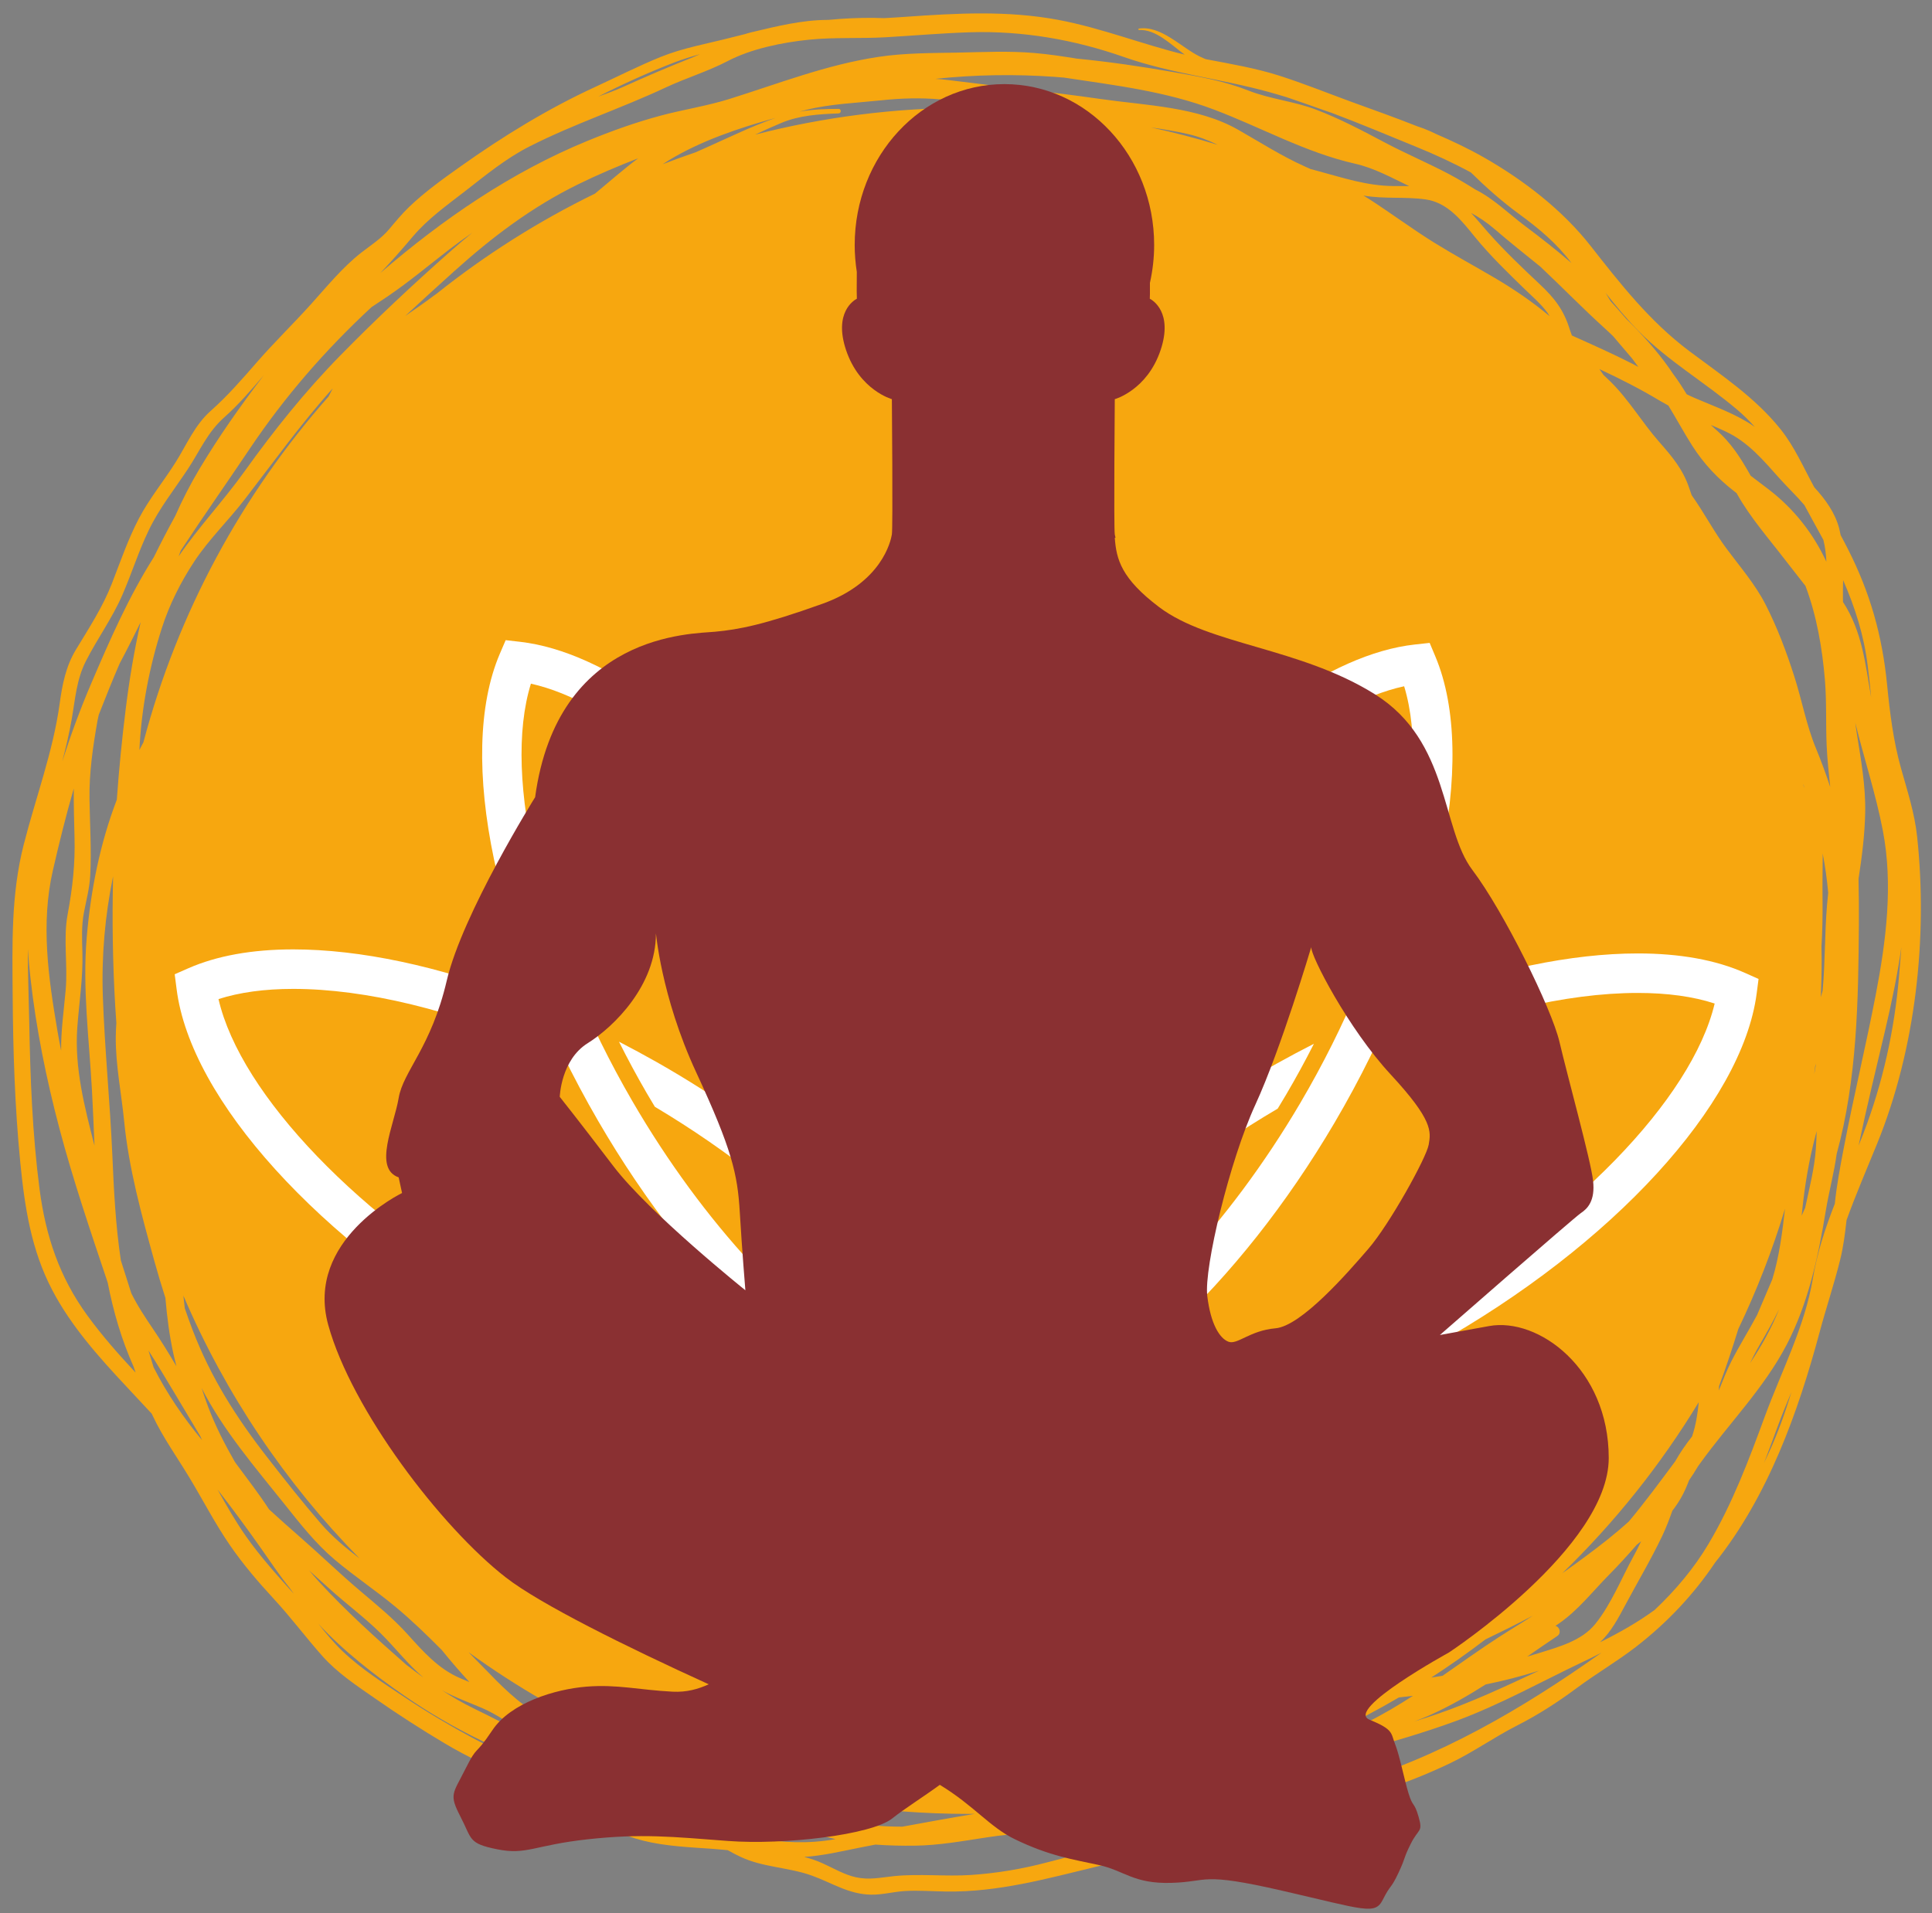 <svg viewBox="0 0 106 105" fill="none" xmlns="http://www.w3.org/2000/svg">
<rect x="0" y="0" width="106" height="105" fill="#808080" stroke="none"/>
<path d="M105.183 45.9C105.047 44.624 104.644 43.389 104.299 42.16C103.876 40.649 103.689 39.124 103.536 37.569C103.271 34.888 102.609 32.531 101.385 30.128C101.257 29.873 101.124 29.621 100.989 29.371C100.964 29.245 100.937 29.121 100.907 28.997C100.681 28.133 100.143 27.396 99.543 26.743L99.521 26.703C98.933 25.624 98.451 24.5 97.675 23.535C96.283 21.801 94.428 20.577 92.667 19.255C90.517 17.637 88.915 15.595 87.268 13.493C85.719 11.519 83.603 9.889 81.428 8.647C80.587 8.167 79.697 7.743 78.788 7.353C78.568 7.243 78.337 7.139 78.092 7.047L77.759 6.931C76.549 6.451 75.32 6.016 74.128 5.583C72.824 5.104 71.525 4.581 70.203 4.157C68.881 3.735 67.504 3.505 66.144 3.245L65.853 3.115C64.813 2.617 63.701 1.371 62.46 1.572L62.469 1.649C63.413 1.585 64.241 2.448 64.999 2.999C62.665 2.431 60.437 1.537 58.068 1.092C55.273 0.567 52.476 0.725 49.659 0.924C49.276 0.952 48.893 0.975 48.512 0.995C48.317 0.989 48.125 0.984 47.931 0.981C47.108 0.972 46.283 1.012 45.456 1.091L45.384 1.092C43.971 1.103 42.641 1.437 41.273 1.76C41.131 1.792 40.992 1.833 40.855 1.876C40.595 1.939 40.333 2.003 40.077 2.071C38.797 2.401 37.491 2.624 36.263 3.119C35.04 3.613 33.851 4.221 32.653 4.772C30.051 5.971 27.593 7.481 25.26 9.139C24.289 9.828 23.308 10.532 22.447 11.356C22.051 11.736 21.7 12.163 21.347 12.583C20.912 13.099 20.345 13.456 19.817 13.868C18.787 14.675 17.939 15.72 17.065 16.691C16.092 17.771 15.047 18.785 14.092 19.881C13.281 20.812 12.497 21.717 11.571 22.539C10.679 23.328 10.256 24.383 9.633 25.372C8.976 26.417 8.203 27.348 7.624 28.448C7.023 29.595 6.608 30.817 6.14 32.02C5.635 33.32 4.884 34.463 4.168 35.648C3.612 36.565 3.417 37.567 3.273 38.616C2.907 41.269 1.952 43.787 1.296 46.372C0.601 49.108 0.675 51.832 0.695 54.632C0.717 57.688 0.813 60.744 1.112 63.785C1.355 66.252 1.712 68.6 2.876 70.816C3.905 72.776 5.413 74.464 6.915 76.069C7.388 76.576 7.86 77.08 8.328 77.584L8.393 77.725C8.947 78.899 9.716 79.965 10.384 81.075C11.141 82.327 11.8 83.617 12.633 84.825C13.345 85.856 14.156 86.805 15.004 87.724C15.943 88.736 16.76 89.837 17.675 90.868C18.507 91.807 19.557 92.499 20.58 93.209C21.825 94.079 23.101 94.9 24.404 95.676C26.865 97.144 29.589 98.044 32.021 99.555C33.06 100.2 34.093 100.711 35.284 101.011C36.549 101.328 37.868 101.372 39.163 101.467C39.42 101.485 39.673 101.511 39.929 101.535C40.156 101.663 40.387 101.787 40.627 101.899C41.86 102.484 43.265 102.469 44.537 102.928C45.659 103.332 46.557 103.953 47.789 103.976C48.416 103.988 49.055 103.807 49.68 103.775C50.419 103.735 51.163 103.793 51.903 103.804C54.763 103.847 57.435 103.097 60.188 102.433C61.571 102.101 62.961 101.769 64.36 101.513C65.8 101.251 67.123 101.001 68.479 100.428C70.947 99.391 73.655 98.984 76.195 98.132C77.345 97.744 78.471 97.285 79.567 96.761C80.832 96.156 81.971 95.337 83.219 94.703C84.419 94.091 85.469 93.411 86.549 92.608C87.595 91.832 88.724 91.176 89.757 90.377C91.444 89.071 92.916 87.521 94.097 85.756C96.997 82.133 98.656 77.504 99.835 73.104C100.191 71.775 100.631 70.468 100.961 69.136C101.14 68.417 101.229 67.691 101.311 66.961C101.819 65.553 102.413 64.177 102.992 62.757C105.104 57.567 105.777 51.461 105.183 45.9V45.9ZM100.668 66.059C100.151 67.381 99.701 68.728 99.465 70.155C99.028 72.784 97.748 75.232 96.831 77.724C95.951 80.12 95.052 82.513 93.745 84.716C92.943 86.069 91.924 87.273 90.783 88.351C89.847 89.035 88.835 89.605 87.788 90.124C88.395 89.553 88.78 88.817 89.188 88.053C89.859 86.797 90.596 85.561 91.205 84.276C91.417 83.831 91.589 83.372 91.753 82.911C91.937 82.672 92.105 82.421 92.255 82.155C92.419 81.861 92.551 81.553 92.671 81.237C92.844 80.987 93.007 80.731 93.161 80.471L93.281 80.303C94.856 78.116 96.777 76.195 98.031 73.787C99.213 71.515 99.763 68.955 100.172 66.449C100.345 65.396 100.627 64.372 100.771 63.319C101.887 59.267 101.961 54.896 101.988 50.735C101.993 49.9 101.987 49.064 101.969 48.231C102.156 47.019 102.311 45.807 102.335 44.579C102.363 43.111 102.095 41.645 101.867 40.201C101.839 40.021 101.813 39.84 101.789 39.659C102.275 41.631 102.915 43.568 103.3 45.565C103.876 48.548 103.483 51.631 102.915 54.584C102.369 57.417 101.688 60.22 101.149 63.055C100.957 64.061 100.769 65.048 100.668 66.059V66.059ZM41.464 100.892C41.047 100.832 40.628 100.785 40.208 100.747C39.431 100.309 38.693 99.767 37.868 99.431C37.544 99.299 37.219 99.176 36.893 99.056C38.305 99.344 39.755 99.465 41.193 99.437C41.541 99.535 41.885 99.637 42.228 99.751C43.451 100.157 44.581 100.655 45.841 100.927C44.313 101.203 42.993 101.115 41.464 100.892V100.892ZM2.896 47.789C3.243 46.272 3.616 44.764 4.048 43.272C4.04 44.185 4.067 45.089 4.089 45.957C4.128 47.425 3.979 48.74 3.711 50.177C3.46 51.521 3.725 52.956 3.604 54.319C3.504 55.444 3.341 56.545 3.355 57.665C3.28 57.288 3.209 56.911 3.145 56.531C2.651 53.636 2.235 50.691 2.896 47.789V47.789ZM97.651 26.272C98.111 26.785 98.584 27.229 98.996 27.716C99.155 28.009 99.313 28.304 99.477 28.599C99.669 28.943 99.856 29.284 100.039 29.625C100.137 30.009 100.187 30.415 100.205 30.827C99.485 29.271 98.415 27.911 97.032 26.853C96.697 26.599 96.371 26.355 96.053 26.109C95.499 25.128 94.983 24.293 94.1 23.539L93.867 23.32C94.135 23.435 94.403 23.552 94.669 23.676C95.925 24.26 96.747 25.265 97.651 26.272ZM84.428 90.721C84.215 90.789 84.001 90.851 83.787 90.913C84.337 90.532 84.887 90.152 85.44 89.783C85.688 89.617 85.559 89.267 85.337 89.225L85.525 89.1C86.579 88.375 87.383 87.331 88.275 86.429C88.805 85.892 89.309 85.34 89.799 84.777L89.825 84.756L90.04 84.584C89.915 84.849 89.784 85.115 89.639 85.377C88.968 86.596 88.403 88.035 87.527 89.119C86.78 90.048 85.512 90.381 84.428 90.721V90.721ZM22.3 91.367C20.643 89.912 18.991 88.423 17.503 86.804C17.317 86.601 17.139 86.395 16.964 86.184C17.312 86.496 17.659 86.808 18.003 87.121C18.94 87.977 19.973 88.733 20.876 89.624C21.687 90.424 22.373 91.327 23.239 92.068C22.923 91.839 22.611 91.604 22.3 91.367V91.367ZM8.427 75.036C8.331 74.729 8.236 74.42 8.145 74.112C8.661 74.912 9.144 75.735 9.637 76.551C10.092 77.304 10.536 78.065 10.992 78.819L11.085 79.032C10.063 77.796 9.156 76.477 8.427 75.036ZM4.24 56.399C4.34 55.016 4.561 53.671 4.521 52.28C4.501 51.541 4.465 50.817 4.603 50.087C4.735 49.391 4.915 48.744 4.951 48.033C5.024 46.653 4.932 45.265 4.911 43.885C4.885 42.42 5.1 40.952 5.356 39.513L5.419 39.225C5.784 38.292 6.16 37.351 6.563 36.417C6.669 36.215 6.777 36.008 6.884 35.805C7.172 35.255 7.445 34.7 7.717 34.141C7.36 35.711 7.096 37.305 6.899 38.895C6.693 40.549 6.528 42.216 6.409 43.887C5.484 46.3 4.977 48.861 4.759 51.431C4.519 54.247 4.891 57.015 5.045 59.821C5.1 60.836 5.14 61.855 5.185 62.876C4.639 60.747 4.083 58.609 4.24 56.399V56.399ZM84.511 14.633C85.691 15.744 86.827 16.911 88.013 17.989C88.18 18.139 88.341 18.292 88.5 18.445C88.849 18.853 89.197 19.263 89.545 19.673C89.659 19.828 89.772 19.981 89.888 20.135L89.564 19.963C88.476 19.408 87.357 18.912 86.243 18.412L86.135 18.109C85.801 17.007 85.288 16.356 84.457 15.576C83.488 14.667 82.525 13.748 81.644 12.752C81.328 12.393 81.029 12.028 80.711 11.684C81.152 11.925 81.58 12.208 82 12.571C82.827 13.285 83.675 13.955 84.511 14.633V14.633ZM82.273 89.819C81.213 90.504 80.185 91.243 79.147 91.965C78.941 91.997 78.735 92.029 78.529 92.061C79.547 91.403 80.537 90.703 81.5 89.969C82.372 89.549 83.24 89.121 84.095 88.667C83.495 89.063 82.872 89.431 82.273 89.819V89.819ZM14.761 82.831C14.196 81.956 13.549 81.136 12.933 80.293L12.885 80.224C12.327 79.251 11.813 78.251 11.412 77.183C11.285 76.845 11.168 76.509 11.061 76.172C12.248 78.497 14 80.529 15.621 82.559C16.473 83.628 17.32 84.711 18.369 85.596C19.439 86.5 20.608 87.277 21.685 88.169C22.585 88.916 23.417 89.723 24.236 90.547C24.724 91.152 25.232 91.741 25.759 92.312C25.584 92.237 25.411 92.164 25.233 92.089C24.057 91.589 23.207 90.624 22.371 89.696C21.56 88.795 20.652 88.064 19.732 87.281C18.625 86.343 17.584 85.331 16.491 84.376C15.909 83.868 15.331 83.355 14.761 82.831V82.831ZM7.204 70.972C7.016 70.372 6.825 69.772 6.632 69.172C6.34 67.255 6.247 65.297 6.163 63.376C6.037 60.477 5.744 57.584 5.643 54.688C5.564 52.472 5.76 50.256 6.205 48.088C6.147 50.473 6.183 52.859 6.323 55.228C6.341 55.533 6.363 55.84 6.384 56.144C6.367 56.4 6.353 56.657 6.352 56.915C6.34 58.432 6.661 60.009 6.811 61.521C7.065 64.123 7.763 66.652 8.457 69.163C8.649 69.856 8.855 70.547 9.075 71.229C9.165 72.279 9.297 73.32 9.525 74.341C9.573 74.555 9.627 74.768 9.68 74.98C9.276 74.293 8.86 73.613 8.413 72.955C7.971 72.304 7.544 71.661 7.204 70.972V70.972ZM51.825 5.487C52.179 5.533 52.533 5.575 52.888 5.615C53.715 5.751 54.544 5.863 55.375 5.969C54.632 5.933 53.884 5.915 53.131 5.915C49.089 5.915 45.164 6.427 41.424 7.389C41.905 7.164 42.389 6.947 42.875 6.743C43.869 6.328 44.945 6.263 46.008 6.224C46.169 6.219 46.171 5.975 46.008 5.975C45.269 5.975 44.557 6.005 43.852 6.128C43.976 6.096 44.1 6.065 44.223 6.033C45.56 5.7 46.964 5.651 48.329 5.507C49.464 5.387 50.499 5.361 51.575 5.452L51.825 5.487ZM65.18 7.357C65.769 7.492 66.303 7.7 66.813 7.948C65.608 7.58 64.383 7.26 63.137 6.991C63.823 7.091 64.504 7.2 65.18 7.357ZM97.236 70.213C96.955 70.864 96.68 71.516 96.403 72.167C95.948 73.019 95.432 73.84 94.995 74.7C94.727 75.228 94.52 75.772 94.304 76.308L94.316 76.073C94.701 75.04 95.048 73.992 95.372 72.936C96.388 70.817 97.245 68.609 97.936 66.331C97.783 67.644 97.624 68.953 97.236 70.213V70.213ZM37.584 97.424L37.508 97.403C36.852 97.195 36.207 96.944 35.569 96.679C36.107 96.707 36.64 96.727 37.161 96.747C37.881 97.009 38.611 97.253 39.348 97.479C38.76 97.467 38.172 97.452 37.584 97.424ZM10.137 71.792C10.109 71.563 10.084 71.332 10.061 71.1C12.369 76.505 15.667 81.388 19.724 85.521C18.967 84.943 18.239 84.345 17.603 83.608C16.587 82.432 15.624 81.209 14.669 79.983C12.96 77.787 11.575 75.611 10.572 73.001C10.42 72.601 10.276 72.199 10.137 71.792V71.792ZM42.551 6.471C41.256 6.921 39.976 7.553 38.729 8.107C38.539 8.191 38.349 8.276 38.159 8.36C37.552 8.564 36.953 8.784 36.357 9.013L36.695 8.796C38.452 7.731 40.52 7.029 42.551 6.471ZM100.241 49.66C100.109 51.219 100.143 52.785 100.001 54.347L100 54.363C99.968 54.484 99.936 54.607 99.901 54.728C99.929 54.064 99.947 53.4 99.947 52.728C99.947 52.465 99.94 52.203 99.937 51.94C99.987 51.101 100.004 50.253 99.995 49.385C99.985 48.535 100 47.688 100.004 46.843C100.141 47.555 100.24 48.272 100.305 48.996C100.284 49.219 100.26 49.439 100.241 49.66V49.66ZM91.908 80.2C91.079 81.315 90.257 82.432 89.365 83.5C88.625 84.167 87.84 84.783 87.059 85.363C86.617 85.689 86.175 86.016 85.723 86.332C88.596 83.544 91.116 80.391 93.203 76.948C93.14 77.583 93.047 78.207 92.837 78.829C92.487 79.273 92.177 79.72 91.908 80.2ZM98.969 43.119L98.984 43.244L98.935 43.02L98.969 43.119ZM29.564 94.105C28.405 93.448 27.453 92.465 26.536 91.516C26.26 91.229 25.983 90.948 25.704 90.668C28.363 92.593 31.232 94.247 34.271 95.585C33.596 95.515 32.925 95.417 32.267 95.276C31.348 94.923 30.416 94.589 29.564 94.105V94.105ZM99.591 58.519L99.637 58.376C99.617 58.509 99.595 58.644 99.571 58.777L99.536 58.943C99.555 58.801 99.572 58.66 99.591 58.519ZM91.535 22.255C91.981 22.983 92.387 23.74 92.845 24.46C93.483 25.46 94.259 26.279 95.197 26.999L95.277 27.059L95.32 27.136C96.037 28.413 97.06 29.573 97.949 30.735C98.315 31.209 98.689 31.68 99.057 32.153C99.675 33.793 99.977 35.568 100.123 37.289C100.224 38.495 100.167 39.701 100.22 40.908C100.253 41.672 100.339 42.429 100.415 43.187C100.179 42.463 99.915 41.753 99.632 41.065C99.109 39.799 98.867 38.444 98.451 37.14C98.02 35.788 97.508 34.421 96.86 33.159C96.296 32.059 95.465 31.101 94.733 30.115C94.031 29.173 93.496 28.132 92.815 27.177C92.772 27.056 92.729 26.939 92.689 26.813C92.352 25.78 91.747 25.063 91.04 24.26C90.097 23.191 89.377 21.943 88.359 20.941C88.231 20.816 88.103 20.693 87.975 20.575L87.764 20.273L87.752 20.256C88.889 20.785 90.008 21.355 91.087 22.003C91.236 22.091 91.384 22.173 91.535 22.255V22.255ZM35.012 8.687C34.197 9.296 33.431 9.977 32.641 10.627C29.543 12.137 26.635 13.981 23.965 16.111L23.809 16.221C23.297 16.609 22.763 16.975 22.231 17.341C23.127 16.507 24.032 15.685 24.94 14.867C27.024 12.992 29.2 11.349 31.724 10.112C32.797 9.585 33.897 9.119 35.012 8.687ZM18.031 21.756C13.287 27.128 9.755 33.597 7.869 40.736C7.793 40.877 7.72 41.019 7.648 41.157C7.757 38.887 8.192 36.6 8.884 34.456C9.3 33.163 9.912 31.949 10.657 30.817C11.461 29.597 12.528 28.569 13.417 27.417C15.019 25.344 16.509 23.256 18.256 21.313C18.181 21.46 18.104 21.608 18.031 21.756V21.756ZM32.215 96.325C32.735 96.533 33.256 96.739 33.771 96.955C33.425 96.879 33.083 96.799 32.739 96.711C32.441 96.568 32.149 96.416 31.863 96.255L32.215 96.325ZM98.848 66.715L98.869 66.507C99.017 65.069 99.245 63.68 99.617 62.283L99.673 62.073C99.663 62.393 99.651 62.711 99.628 63.033C99.555 64.115 99.269 65.209 99.04 66.288C98.977 66.431 98.913 66.572 98.848 66.715V66.715ZM78.22 10.944C79.44 11.117 80.207 12.125 80.931 13.016C81.771 14.045 82.732 14.969 83.683 15.895C84.103 16.304 84.557 16.689 84.904 17.165L85.021 17.351C84.095 16.576 83.091 15.889 82.012 15.253C80.904 14.599 79.772 13.989 78.68 13.311C77.455 12.549 76.3 11.683 75.088 10.905L74.805 10.732C75.933 10.931 77.092 10.784 78.22 10.944V10.944ZM21.288 16.252C22.453 15.459 23.532 14.552 24.648 13.691C25.064 13.372 25.484 13.069 25.909 12.772C25.519 13.096 25.132 13.423 24.749 13.761C22.657 15.609 20.615 17.523 18.663 19.517C16.724 21.496 15.027 23.621 13.417 25.869C12.255 27.493 10.904 28.916 9.799 30.533L9.921 30.209C11.156 28.329 12.459 26.484 13.709 24.617C15.633 21.749 17.88 19.175 20.384 16.855C20.687 16.653 20.991 16.453 21.288 16.252V16.252ZM26.472 93.743C27.221 94.067 27.879 94.537 28.563 94.968L28.912 95.247C27.949 94.737 26.983 94.237 26.001 93.76C25.388 93.463 24.811 93.125 24.253 92.763C24.959 93.151 25.724 93.421 26.472 93.743V93.743ZM76.751 93.153C77.008 93.125 77.264 93.093 77.521 93.064C76.721 93.581 75.904 94.069 75.049 94.496C74.92 94.561 74.789 94.624 74.661 94.688C74.165 94.813 73.667 94.932 73.171 95.048C74.393 94.467 75.588 93.836 76.751 93.153V93.153ZM96.536 73.819C96.917 73.16 97.292 72.507 97.62 71.827C97.193 72.893 96.641 73.875 96.015 74.811C96.176 74.477 96.347 74.144 96.536 73.819V73.819ZM66.62 6.019C69.205 6.997 71.635 8.372 74.347 8.984C75.405 9.224 76.341 9.749 77.312 10.212C77.021 10.208 76.731 10.212 76.451 10.211C74.953 10.195 73.665 9.747 72.239 9.367L71.915 9.281L71.579 9.131C70.303 8.555 69.152 7.816 67.94 7.125C65.715 5.853 62.876 5.791 60.399 5.435C57.605 5.032 54.797 4.745 51.999 4.389C51.771 4.361 51.544 4.34 51.32 4.327C53.507 4.097 55.693 4.06 57.912 4.221C58.068 4.232 58.225 4.247 58.381 4.259C61.185 4.683 63.955 5.008 66.62 6.019V6.019ZM45.669 99.848C45.007 99.709 44.368 99.489 43.733 99.256C44.477 99.18 45.221 99.095 45.965 98.999C48.301 99.357 50.695 99.544 53.131 99.544C53.252 99.544 53.371 99.54 53.489 99.54C52.16 99.76 50.832 100 49.508 100.245C48.22 100.245 46.929 100.115 45.669 99.848V99.848ZM59.887 99.288C61.332 99.136 62.793 99.176 64.243 99.036C64.833 98.979 65.412 98.88 65.981 98.752C63.741 99.308 61.355 99.337 59.059 99.392C59.335 99.353 59.611 99.319 59.887 99.288ZM70.871 96.393C69.6 96.789 68.384 97.331 67.12 97.737C65.98 98.107 64.785 98.271 63.592 98.369C63.84 98.313 64.087 98.252 64.333 98.191C66.485 97.785 68.567 97.164 70.643 96.413C71.14 96.233 71.644 96.079 72.152 95.94L71.881 96.087C71.543 96.185 71.205 96.287 70.871 96.393ZM78.459 94.121C79.521 93.644 80.529 93.065 81.511 92.44C82.488 92.24 83.46 91.996 84.423 91.688L84.44 91.683C82.591 92.548 80.74 93.42 78.805 94.08C78.405 94.216 78.001 94.345 77.596 94.471C77.887 94.363 78.173 94.248 78.459 94.121V94.121ZM102.473 36.543C102.547 37.121 102.603 37.704 102.663 38.284C102.348 36.453 102.167 34.633 101.116 33.035L101.113 32.852C101.108 32.512 101.116 32.173 101.123 31.836C101.773 33.324 102.267 34.861 102.473 36.543V36.543ZM95.307 22.479C95.66 22.777 95.979 23.093 96.273 23.424C95.26 22.719 94.108 22.329 92.979 21.84C92.829 21.775 92.684 21.707 92.54 21.636C92.319 21.271 92.088 20.913 91.833 20.569L91.804 20.532L91.569 20.187C90.877 19.211 90.071 18.328 89.215 17.489C88.935 17.161 88.652 16.84 88.363 16.524C88.273 16.375 88.183 16.224 88.092 16.073C88.673 16.807 89.268 17.529 89.924 18.191C91.545 19.827 93.559 20.996 95.307 22.479V22.479ZM61.659 3.127C64.257 4.037 66.976 4.319 69.617 5.049C69.949 5.14 70.28 5.239 70.609 5.34C71.277 5.567 71.943 5.8 72.607 6.037C72.757 6.092 72.909 6.144 73.061 6.193C74.617 6.779 76.156 7.425 77.668 8.044C78.725 8.473 79.732 8.939 80.701 9.464C81.54 10.289 82.389 11.044 83.343 11.743C84.433 12.54 85.408 13.351 86.22 14.435C85.401 13.724 84.544 13.056 83.676 12.405C82.755 11.712 81.959 10.907 80.931 10.392C80.473 10.103 80.004 9.823 79.517 9.563C78.359 8.951 77.149 8.44 75.991 7.827C74.748 7.169 73.511 6.513 72.193 6.012C70.984 5.551 69.691 5.444 68.48 4.964C67.157 4.441 65.803 4.205 64.405 3.961C62.637 3.651 60.859 3.391 59.072 3.216C58.299 3.091 57.525 2.973 56.743 2.908C55.348 2.788 53.931 2.859 52.532 2.887C51.071 2.915 49.639 2.904 48.189 3.123C45.34 3.552 42.721 4.587 39.991 5.44C38.759 5.824 37.473 6.015 36.228 6.351C34.871 6.715 33.547 7.192 32.248 7.724C28.032 9.453 24.297 12.029 20.865 14.983C21.48 14.341 22.059 13.68 22.651 12.98C23.483 11.996 24.536 11.255 25.544 10.471C26.673 9.593 27.767 8.689 29.048 8.039C31.483 6.8 34.051 5.961 36.519 4.804C37.651 4.273 38.819 3.928 39.935 3.347C41.224 2.672 42.941 2.325 44.383 2.179C45.773 2.037 47.195 2.125 48.591 2.045C50.137 1.955 51.683 1.819 53.231 1.771C56.112 1.683 58.944 2.175 61.659 3.127V3.127ZM37.003 3.425C37.455 3.251 37.931 3.104 38.413 2.971C38.253 3.043 38.092 3.113 37.927 3.179C36.677 3.673 35.471 4.189 34.243 4.745C33.777 4.956 33.299 5.132 32.817 5.301C34.191 4.603 35.595 3.967 37.003 3.425V3.425ZM4.712 36.281C5.347 35.033 6.165 33.921 6.724 32.625C7.228 31.461 7.604 30.256 8.155 29.112C8.737 27.895 9.555 26.875 10.295 25.759C10.967 24.748 11.375 23.728 12.305 22.903C13.099 22.199 13.775 21.403 14.464 20.605C13.208 22.253 12 23.964 10.947 25.728C10.444 26.569 10.001 27.44 9.607 28.329C9.199 29.067 8.813 29.819 8.44 30.576C7.06 32.757 6.044 35.079 5.025 37.459C4.415 38.881 3.884 40.324 3.415 41.788C3.617 41.021 3.799 40.249 3.935 39.467C4.129 38.364 4.195 37.295 4.712 36.281V36.281ZM4.792 72.191C3.253 70.075 2.505 67.821 2.169 65.247C1.776 62.216 1.66 59.153 1.605 56.101C1.58 54.763 1.524 53.417 1.527 52.076C1.561 52.615 1.613 53.152 1.673 53.684C1.983 56.467 2.547 59.229 3.261 61.933C4.013 64.771 4.959 67.552 5.891 70.331L5.912 70.4C6.219 71.972 6.664 73.512 7.331 75.004L7.44 75.327C6.507 74.325 5.599 73.301 4.792 72.191V72.191ZM13.503 84.319C12.921 83.492 12.427 82.62 11.936 81.744C12.76 82.796 13.548 83.873 14.317 84.964C14.84 85.707 15.332 86.451 15.893 87.147L16.124 87.469C15.203 86.449 14.297 85.444 13.503 84.319V84.319ZM37.576 100.515C36.184 100.363 34.844 100.043 33.596 99.395C32.337 98.743 31.207 97.911 29.909 97.324C27.213 96.109 24.692 94.8 22.227 93.159C21.052 92.376 19.821 91.593 18.797 90.619C18.315 90.157 17.887 89.64 17.469 89.115C18.857 90.611 20.523 91.907 22.176 93.052C24.843 94.899 27.897 96.385 31.071 97.344C32.979 98.379 34.876 99.356 36.979 100.035C37.423 100.179 37.835 100.369 38.235 100.579C38.015 100.559 37.796 100.539 37.576 100.515V100.515ZM73.804 97.951C72.584 98.301 71.348 98.604 70.115 98.901C68.715 99.241 67.464 99.999 66.055 100.32C64.739 100.62 63.393 100.793 62.072 101.085C60.541 101.424 59.013 101.788 57.497 102.192C56.112 102.561 54.708 102.799 53.277 102.895C51.863 102.989 50.444 102.815 49.036 102.96C48.304 103.037 47.681 103.183 46.949 103.019C46.313 102.875 45.729 102.525 45.141 102.259C44.811 102.108 44.468 101.996 44.121 101.905C45.125 101.843 46.135 101.604 47.103 101.408C47.409 101.345 47.72 101.288 48.029 101.228C48.747 101.281 49.469 101.297 50.187 101.288C51.519 101.272 52.851 101.029 54.165 100.828C55.777 100.584 57.365 100.527 58.993 100.496C61.847 100.441 64.803 100.408 67.535 99.499C69.891 98.716 71.98 97.325 74.188 96.212C76.115 95.663 78.045 95.125 79.928 94.428C82.316 93.543 84.573 92.281 86.872 91.189C87.208 91.031 87.539 90.865 87.864 90.699C83.539 93.767 78.932 96.477 73.804 97.951V97.951ZM96.787 80.277C97.049 79.596 97.301 78.912 97.552 78.232C97.78 77.617 98.031 77.004 98.289 76.389C97.951 77.501 97.561 78.599 97.069 79.671C96.977 79.875 96.883 80.076 96.787 80.277ZM101.973 62.869C102.417 60.749 102.933 58.645 103.429 56.54C103.783 55.032 104.104 53.509 104.32 51.976C104.28 52.513 104.236 53.045 104.192 53.564C103.944 56.519 103.3 59.433 102.237 62.201C102.151 62.425 102.063 62.647 101.973 62.869" fill="#F7A70F"/>
<path d="M59.593 69.079C62.316 66.167 65.947 63.28 70.101 60.841C70.257 60.585 70.411 60.329 70.563 60.072C71.104 59.152 71.613 58.22 72.088 57.281C71.4 57.632 70.713 57.997 70.029 58.379C66.527 60.339 63.368 62.592 60.716 64.955C61.463 61.549 61.88 57.776 61.891 53.848C61.925 42.629 58.656 32.624 53.759 28.947L53.111 28.463L52.461 28.944C47.541 32.589 44.213 42.576 44.18 53.795C44.167 57.723 44.563 61.5 45.287 64.909C42.651 62.531 39.507 60.259 36.015 58.277C35.332 57.892 34.647 57.521 33.961 57.167C34.432 58.108 34.936 59.044 35.471 59.968C35.621 60.227 35.775 60.484 35.928 60.737C40.067 63.204 43.681 66.112 46.385 69.04C47.811 73.42 49.857 76.853 52.312 78.696L52.632 78.936L52.644 78.947L52.647 78.945L52.96 79.181L53.275 78.948H53.277L53.289 78.937L53.609 78.701C56.076 76.872 58.141 73.452 59.593 69.079V69.079ZM53.103 31.224C57.061 34.885 59.752 43.969 59.723 53.841C59.707 58.987 58.955 63.908 57.673 67.96C56.793 68.931 56.007 69.908 55.323 70.877C55.387 71.705 55.409 72.503 55.391 73.265L55.389 73.299C54.652 74.567 53.84 75.624 52.968 76.421C52.101 75.619 51.295 74.557 50.565 73.285L50.564 73.249C50.551 72.488 50.577 71.691 50.645 70.863C49.968 69.889 49.187 68.908 48.313 67.932C47.057 63.872 46.332 58.945 46.348 53.803C46.379 43.928 49.121 34.863 53.103 31.224" fill="white"/>
<path d="M73.211 61.629C78.899 51.96 81.127 41.672 78.752 36.028L78.439 35.281L77.633 35.369C72.963 35.88 67.22 40.088 62.229 46.387C62.365 47.423 62.476 48.48 62.553 49.555C67.164 43.179 72.673 38.6 77.039 37.661C78.608 42.821 76.348 52.02 71.341 60.531C67.411 67.211 62.285 72.617 57.712 75.181C56.873 76.559 55.947 77.728 54.948 78.643C60.807 77.161 67.957 70.56 73.211 61.629" fill="white"/>
<path d="M48.229 75.152C43.673 72.561 38.581 67.125 34.689 60.42C29.733 51.88 27.529 42.669 29.129 37.519C33.488 38.483 38.972 43.093 43.541 49.499C43.627 48.423 43.743 47.367 43.887 46.332C38.933 40.005 33.215 35.761 28.547 35.223L27.744 35.131L27.425 35.873C25.017 41.504 27.183 51.807 32.815 61.509C38.015 70.471 45.125 77.113 50.973 78.632C49.981 77.709 49.063 76.536 48.229 75.152" fill="white"/>
<path d="M95.748 53.395C94.153 52.683 92.172 52.323 89.859 52.323C86.213 52.323 81.955 53.22 77.567 54.865C77.184 55.807 76.768 56.753 76.317 57.699C81.167 55.632 85.913 54.491 89.859 54.491C91.484 54.491 92.899 54.687 94.076 55.072C92.828 60.32 86.237 67.121 77.62 71.943C71.289 75.487 64.701 77.571 59.432 77.716C57.972 78.56 56.54 79.173 55.171 79.519L55.155 79.523C56.267 79.767 57.5 79.893 58.849 79.893C64.572 79.893 71.8 77.685 78.679 73.836C88.469 68.359 95.583 60.597 96.38 54.525L96.484 53.724L95.748 53.395" fill="white"/>
<path d="M46.496 77.677C41.225 77.501 34.661 75.381 28.343 71.797C19.755 66.924 13.204 60.083 11.988 54.828C13.139 54.459 14.513 54.269 16.089 54.269C20.061 54.269 24.843 55.441 29.731 57.559C29.285 56.611 28.875 55.663 28.497 54.719C24.065 53.025 19.768 52.101 16.089 52.101C13.833 52.101 11.896 52.451 10.328 53.139L9.585 53.465L9.688 54.268C10.448 60.344 17.515 68.145 27.273 73.684C34.189 77.608 41.452 79.857 47.196 79.857C48.495 79.857 49.685 79.739 50.761 79.509L50.748 79.505C49.38 79.151 47.951 78.528 46.496 77.677" fill="white"/>
<path d="M18.009 72.712C19.296 77.375 24.205 83.817 27.764 86.577C29.635 88.029 34.303 90.345 38.884 92.431C38.305 92.697 37.669 92.875 36.907 92.837C35.065 92.744 33.869 92.423 32.167 92.561C30.464 92.699 28.024 93.436 27.013 94.953C26 96.472 26.231 95.691 25.539 97.069C24.849 98.452 24.619 98.452 25.263 99.693C25.908 100.936 25.677 101.167 27.289 101.488C28.899 101.812 29.313 101.257 32.259 100.936C35.204 100.615 36.907 100.799 39.944 101.029C42.983 101.257 47.815 100.707 48.964 99.785C49.615 99.265 50.677 98.597 51.564 97.949C53.456 99.1 54.295 100.264 55.684 100.936C57.585 101.857 58.875 102.04 60.285 102.348C61.696 102.655 62.187 103.391 64.272 103.329C66.359 103.268 65.807 102.716 70.348 103.759C74.888 104.801 75.44 105.109 75.871 104.249C76.3 103.391 76.3 103.697 76.729 102.777C77.159 101.857 76.973 102.04 77.404 101.181C77.833 100.321 78.079 100.568 77.833 99.709C77.588 98.849 77.527 99.219 77.281 98.42C77.036 97.624 76.791 96.335 76.545 95.72C76.3 95.107 76.483 94.924 75.133 94.371C73.783 93.819 79.491 90.689 79.491 90.689C79.491 90.689 88.264 84.92 88.264 80.013C88.264 75.104 84.399 72.281 81.7 72.772C79 73.263 79 73.263 79 73.263C79 73.263 86.363 66.821 86.731 66.575C87.099 66.331 87.529 65.9 87.405 64.795C87.283 63.691 85.993 59.028 85.564 57.188C85.135 55.345 82.497 50.008 80.779 47.737C79.061 45.468 79.552 40.681 75.44 38.104C71.329 35.527 66.359 35.404 63.599 33.319C61.517 31.745 61.249 30.696 61.163 29.513H61.203L61.163 29.329C61.103 28.961 61.163 21.905 61.163 21.905C61.163 21.905 62.943 21.415 63.679 19.205C64.363 17.148 63.243 16.476 63.084 16.393C63.091 16.3 63.095 16.064 63.091 15.524C63.24 14.856 63.323 14.161 63.323 13.445C63.323 8.569 59.644 4.616 55.108 4.616C50.572 4.616 46.893 8.569 46.893 13.445C46.893 13.948 46.935 14.443 47.009 14.923C46.999 15.903 47.004 16.272 47.012 16.393C46.853 16.476 45.732 17.148 46.417 19.205C47.155 21.415 48.933 21.905 48.933 21.905C48.933 21.905 48.995 28.961 48.933 29.329C48.872 29.697 48.381 31.968 45.128 33.133C41.876 34.3 40.527 34.545 39.237 34.668C37.951 34.791 30.587 34.729 29.36 43.749C29.36 43.749 25.372 50.131 24.512 53.812C23.653 57.493 22.12 58.783 21.873 60.255C21.629 61.728 20.463 64.121 21.873 64.612L22.059 65.471C22.059 65.471 16.72 68.047 18.009 72.712V72.712ZM68.876 60.623C70.287 57.555 71.943 51.972 71.943 51.972C71.881 52.401 73.968 56.451 76.3 58.965C78.631 61.483 78.509 62.095 78.387 62.815C78.263 63.535 76.239 67.188 75.072 68.537C73.907 69.888 71.391 72.772 69.98 72.895C68.568 73.017 67.892 73.815 67.401 73.632C66.911 73.447 66.42 72.651 66.237 71.115C66.052 69.581 67.464 63.691 68.876 60.623V60.623ZM32.244 57.249C33.716 56.328 35.987 54.059 35.987 51.235C35.987 51.051 36.232 54.611 38.195 58.843C40.159 63.076 40.465 64.427 40.588 66.513C40.712 68.6 40.895 70.808 40.895 70.808C40.895 70.808 35.617 66.575 33.655 63.999C31.692 61.421 30.711 60.193 30.711 60.193C30.711 60.193 30.771 58.168 32.244 57.249" fill="#8A3032"/>
</svg>
